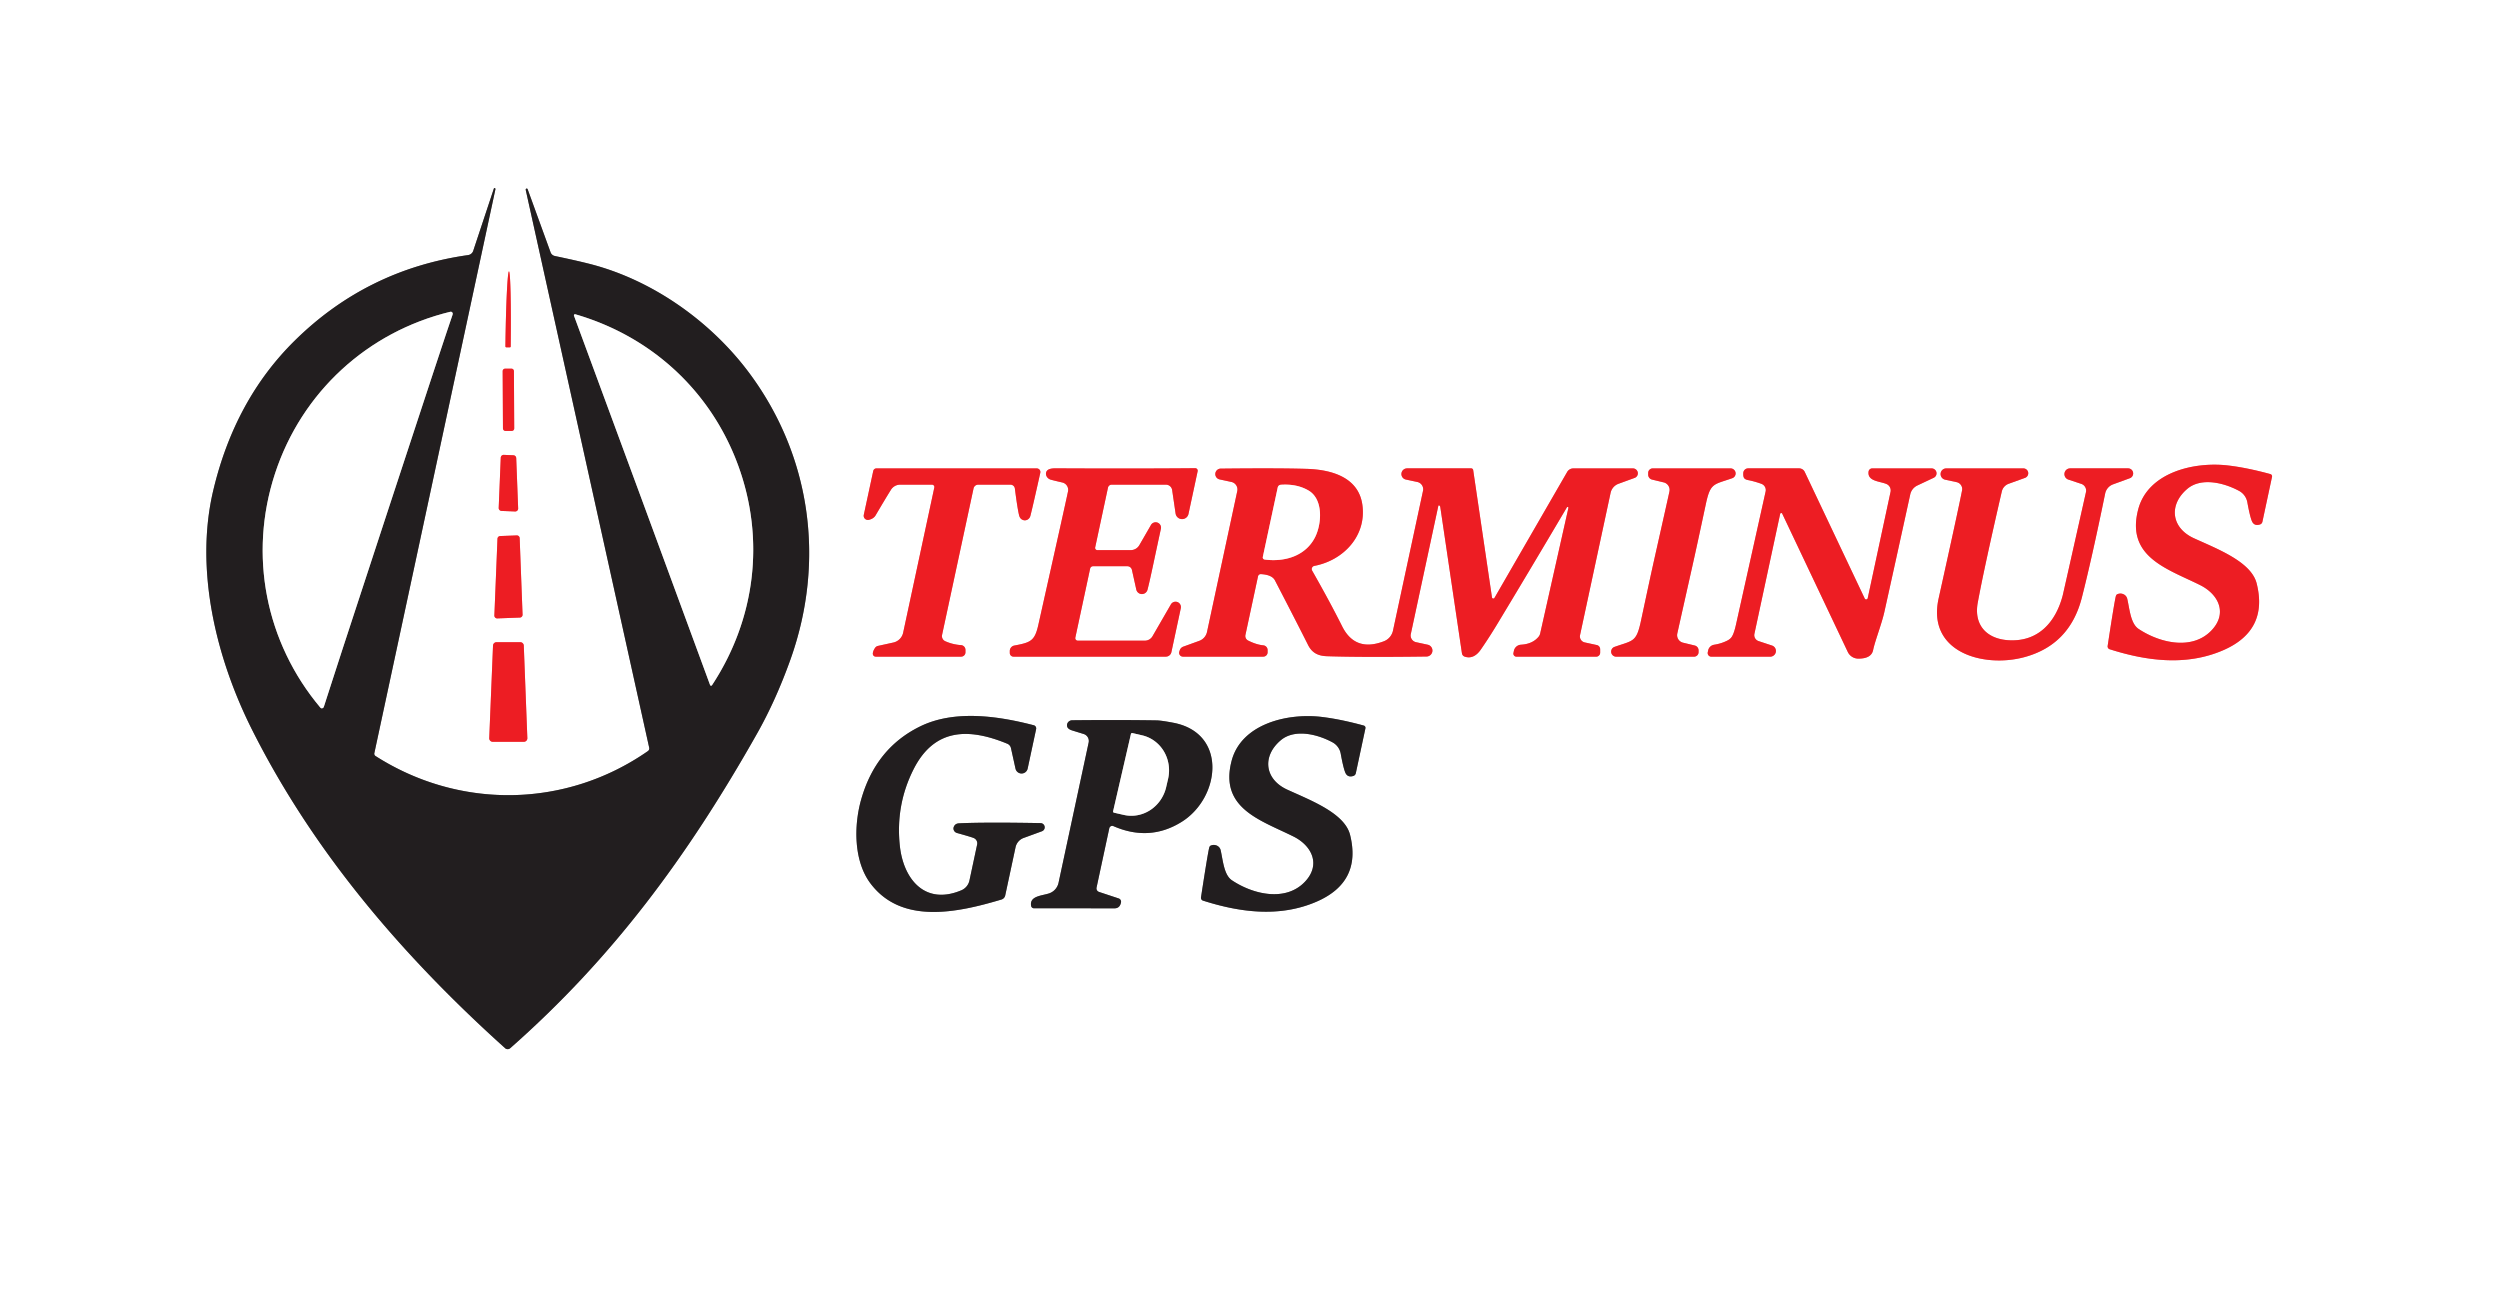 <?xml version="1.0" encoding="UTF-8" standalone="no"?>
<!DOCTYPE svg PUBLIC "-//W3C//DTD SVG 1.1//EN" "http://www.w3.org/Graphics/SVG/1.1/DTD/svg11.dtd">
<svg xmlns="http://www.w3.org/2000/svg" version="1.1" viewBox="0.00 0.00 595.00 309.00">
<rect x="0.00" y="0.00" width="595.00" height="309.00" fill="#333333" stroke="none"/>
<g stroke-width="2.00" fill="none" stroke-linecap="butt">
<path stroke="#918f8f" vector-effect="non-scaling-stroke" d="
  M 117.54 44.88
  L 112.63 59.69
  A 1.50 1.50 0.0 0 1 111.41 60.71
  Q 87.34 64.12 70.13 81.09
  Q 55.90 95.13 50.77 116.66
  C 46.27 135.57 51.45 156.70 60.03 173.75
  C 74.65 202.80 95.77 227.47 120.22 249.47
  A 0.91 0.90 -44.2 0 0 121.42 249.48
  C 145.60 228.18 163.47 204.18 180.23 174.50
  Q 184.63 166.70 188.08 157.09
  C 196.57 133.43 192.98 108.18 177.98 88.32
  C 169.02 76.47 155.27 66.59 140.27 62.79
  Q 137.12 61.99 132.06 60.93
  A 1.38 1.38 0.0 0 1 131.04 60.06
  L 125.58 45.04
  A 0.24 0.23 74.5 0 0 125.31 44.88
  L 125.30 44.89
  A 0.26 0.25 76.8 0 0 125.12 45.19
  L 154.51 177.96
  A 0.78 0.78 0.0 0 1 154.20 178.76
  C 134.61 192.40 109.31 192.68 89.37 179.93
  A 0.64 0.64 0.0 0 1 89.09 179.26
  L 117.91 45.04
  A 0.24 0.24 0.0 0 0 117.77 44.77
  L 117.74 44.76
  A 0.18 0.17 12.7 0 0 117.54 44.88"
/>
<path stroke="#f68e91" vector-effect="non-scaling-stroke" d="
  M 120.50 82.66
  L 121.34 82.67
  A 0.21 0.21 0.0 0 0 121.55 82.47
  L 121.55 82.26
  A 17.66 0.63 -89.3 0 0 121.14 64.59
  L 121.14 64.59
  A 17.66 0.63 -89.3 0 0 120.29 82.24
  L 120.29 82.45
  A 0.21 0.21 0.0 0 0 120.50 82.66"
/>
<path stroke="#f68e91" vector-effect="non-scaling-stroke" d="
  M 122.314 88.303
  A 0.57 0.57 0.0 0 0 121.741 87.736
  L 120.201 87.744
  A 0.57 0.57 0.0 0 0 119.634 88.317
  L 119.706 101.997
  A 0.57 0.57 0.0 0 0 120.279 102.564
  L 121.819 102.556
  A 0.57 0.57 0.0 0 0 122.386 101.983
  L 122.314 88.303"
/>
<path stroke="#f68e91" vector-effect="non-scaling-stroke" d="
  M 122.59 121.73
  A 0.70 0.70 0.0 0 0 123.32 121.00
  L 122.86 109.03
  A 0.70 0.70 0.0 0 0 122.19 108.35
  L 119.91 108.26
  A 0.70 0.70 0.0 0 0 119.18 108.93
  L 118.69 120.87
  A 0.70 0.70 0.0 0 0 119.36 121.60
  L 122.59 121.73"
/>
<path stroke="#f68e91" vector-effect="non-scaling-stroke" d="
  M 540.34 112.83
  Q 534.74 111.30 530.25 110.78
  C 522.06 109.82 511.17 112.49 508.89 121.25
  C 505.94 132.56 515.79 135.35 523.60 139.24
  C 528.06 141.45 530.18 145.98 526.36 150.01
  C 521.74 154.89 513.97 153.01 508.98 149.68
  C 507.09 148.41 506.86 145.04 506.29 142.53
  A 1.73 1.65 -19.2 0 0 503.89 141.44
  Q 503.65 141.55 503.54 142.01
  Q 503.12 143.86 501.62 153.74
  A 0.71 0.70 -77.1 0 0 502.10 154.52
  C 510.83 157.30 520.28 158.58 529.09 154.77
  Q 539.90 150.09 537.09 138.87
  C 535.81 133.71 527.79 130.68 522.15 128.10
  C 516.72 125.62 516.11 120.12 520.59 116.34
  C 523.92 113.54 529.37 114.91 532.93 116.85
  A 3.85 3.84 9.2 0 1 534.86 119.51
  Q 535.41 122.55 535.87 123.82
  Q 536.39 125.31 537.88 124.82
  A 0.87 0.85 87.7 0 0 538.45 124.19
  L 540.74 113.49
  A 0.56 0.55 14.0 0 0 540.34 112.83"
/>
<path stroke="#f68e91" vector-effect="non-scaling-stroke" d="
  M 342.58 120.31
  Q 342.76 120.45 342.80 120.74
  Q 347.81 154.63 347.95 155.52
  A 0.96 0.95 5.3 0 0 348.58 156.27
  C 350.14 156.82 351.45 156.03 352.43 154.60
  Q 354.30 151.90 356.23 148.72
  Q 363.87 136.07 372.92 120.75
  A 0.20 0.19 -23.5 0 1 373.28 120.89
  L 366.56 150.78
  A 1.84 1.80 72.2 0 1 366.17 151.56
  Q 364.73 153.28 362.00 153.44
  A 1.83 1.83 0.0 0 0 360.31 154.89
  L 360.20 155.41
  A 0.73 0.73 0.0 0 0 360.91 156.29
  L 379.89 156.29
  A 0.95 0.95 0.0 0 0 380.84 155.34
  L 380.84 154.53
  A 1.03 1.02 -84.2 0 0 380.03 153.52
  L 377.18 152.90
  A 1.46 1.46 0.0 0 1 376.05 151.16
  L 383.32 117.30
  A 2.98 2.96 86.2 0 1 385.20 115.14
  L 389.04 113.74
  A 1.17 1.16 35.0 0 0 388.64 111.48
  L 374.46 111.48
  A 1.71 1.69 15.0 0 0 372.99 112.32
  L 355.69 142.29
  A 0.32 0.32 0.0 0 1 355.09 142.18
  L 350.62 111.89
  A 0.49 0.48 85.9 0 0 350.14 111.47
  L 334.89 111.47
  A 1.35 1.34 -38.9 0 0 334.60 114.13
  L 337.32 114.71
  A 1.77 1.77 0.0 0 1 338.68 116.81
  L 331.53 150.09
  A 3.51 3.50 85.6 0 1 329.37 152.62
  Q 322.53 155.25 319.43 149.06
  Q 316.54 143.28 312.29 135.81
  A 0.77 0.77 0.0 0 1 312.82 134.68
  C 319.76 133.36 325.29 127.51 324.24 120.12
  C 323.31 113.52 316.78 111.76 310.99 111.59
  Q 304.20 111.38 290.58 111.53
  A 1.30 1.30 0.0 0 0 290.32 114.11
  L 293.06 114.70
  A 1.83 1.83 0.0 0 1 294.47 116.88
  L 287.27 150.40
  A 2.89 2.89 0.0 0 1 285.43 152.52
  L 281.63 153.90
  A 1.39 1.38 -1.0 0 0 280.78 154.77
  L 280.68 155.08
  A 0.91 0.91 0.0 0 0 281.54 156.28
  L 300.66 156.28
  A 1.03 1.03 0.0 0 0 301.69 155.25
  L 301.69 154.72
  A 1.14 1.13 -87.2 0 0 300.67 153.59
  Q 299.03 153.44 297.05 152.45
  A 1.21 1.21 0.0 0 1 296.41 151.12
  L 299.41 137.16
  A 0.66 0.66 0.0 0 1 300.09 136.64
  Q 302.74 136.79 303.44 138.14
  Q 308.77 148.42 311.32 153.51
  C 312.31 155.47 313.81 156.12 315.86 156.18
  Q 324.47 156.46 339.55 156.25
  A 1.42 1.42 0.0 0 0 339.83 153.45
  L 337.01 152.84
  A 1.63 1.62 -77.9 0 1 335.77 150.91
  L 342.32 120.40
  A 0.17 0.16 24.8 0 1 342.58 120.31"
/>
<path stroke="#f68e91" vector-effect="non-scaling-stroke" d="
  M 221.82 115.35
  A 0.56 0.56 0.0 0 1 222.37 116.02
  L 214.95 150.58
  A 3.06 3.05 -0.3 0 1 212.63 152.92
  L 208.94 153.73
  A 1.15 1.13 -78.8 0 0 208.27 154.19
  Q 207.74 154.98 207.73 155.58
  A 0.69 0.69 0.0 0 0 208.42 156.28
  L 228.75 156.28
  A 1.03 1.03 0.0 0 0 229.78 155.25
  L 229.78 154.68
  A 1.14 1.14 0.0 0 0 228.73 153.54
  Q 226.73 153.40 224.97 152.61
  A 1.33 1.33 0.0 0 1 224.21 151.12
  L 231.70 116.26
  A 1.14 1.14 0.0 0 1 232.82 115.35
  L 240.49 115.35
  A 1.06 1.06 0.0 0 1 241.54 116.27
  Q 242.17 121.17 242.56 122.69
  Q 242.80 123.59 243.61 123.80
  A 1.40 1.32 -75.6 0 0 245.23 122.78
  Q 245.74 120.82 247.59 112.53
  A 0.87 0.86 6.1 0 0 246.74 111.48
  L 208.58 111.48
  A 0.78 0.76 -83.9 0 0 207.83 112.10
  L 205.58 122.54
  A 1.00 1.00 0.0 0 0 206.79 123.72
  Q 207.93 123.45 208.40 122.64
  Q 210.76 118.62 212.05 116.56
  A 2.59 2.58 16.1 0 1 214.24 115.35
  L 221.82 115.35"
/>
<path stroke="#f68e91" vector-effect="non-scaling-stroke" d="
  M 260.65 130.29
  L 263.70 116.05
  A 0.90 0.89 -83.5 0 1 264.57 115.35
  L 277.49 115.35
  A 1.50 1.49 -4.2 0 1 278.97 116.62
  L 279.79 122.21
  A 1.56 1.56 0.0 0 0 282.86 122.31
  L 285.04 112.15
  A 0.60 0.59 -84.1 0 0 284.46 111.43
  Q 269.68 111.56 251.25 111.46
  Q 249.81 111.45 249.29 111.93
  A 1.44 1.25 32.1 0 0 249.96 114.12
  Q 250.31 114.25 252.83 114.83
  A 1.81 1.81 0.0 0 1 254.19 116.96
  Q 253.62 119.71 247.13 148.69
  C 246.27 152.56 245.31 152.91 241.41 153.64
  A 1.33 1.32 84.8 0 0 240.33 154.95
  L 240.33 155.40
  A 0.88 0.87 90.0 0 0 241.20 156.28
  L 277.47 156.28
  A 1.35 1.35 0.0 0 0 278.79 155.21
  L 281.03 144.76
  A 1.28 1.28 0.0 0 0 278.67 143.85
  L 274.30 151.42
  A 2.13 2.11 14.9 0 1 272.46 152.48
  L 256.52 152.48
  A 0.60 0.60 0.0 0 1 255.93 151.75
  L 259.45 135.33
  A 0.73 0.72 5.9 0 1 260.16 134.76
  L 268.31 134.76
  A 1.12 1.12 0.0 0 1 269.40 135.64
  L 270.44 140.32
  A 1.37 1.37 0.0 0 0 273.10 140.37
  C 273.82 137.62 274.77 132.83 276.29 125.87
  A 1.28 1.28 0.0 0 0 273.93 124.95
  L 271.16 129.75
  A 2.36 2.35 -75.0 0 1 269.12 130.93
  L 261.16 130.93
  A 0.53 0.52 -83.8 0 1 260.65 130.29"
/>
<path stroke="#f68e91" vector-effect="non-scaling-stroke" d="
  M 393.74 133.01
  Q 392.76 137.39 390.54 147.80
  C 389.45 152.89 388.70 152.39 384.28 153.95
  A 1.20 1.20 0.0 0 0 384.68 156.29
  L 403.18 156.29
  A 1.08 1.07 -0.0 0 0 404.26 155.22
  L 404.26 154.79
  A 1.20 1.19 6.8 0 0 403.34 153.63
  L 400.56 152.96
  A 1.84 1.84 0.0 0 1 399.19 150.81
  Q 399.24 150.55 402.78 134.76
  Q 403.77 130.38 405.99 119.97
  C 407.08 114.88 407.83 115.38 412.25 113.82
  A 1.20 1.20 0.0 0 0 411.85 111.48
  L 393.35 111.48
  A 1.08 1.07 -0.0 0 0 392.27 112.55
  L 392.27 112.98
  A 1.20 1.19 6.8 0 0 393.19 114.14
  L 395.97 114.81
  A 1.84 1.84 0.0 0 1 397.33 116.96
  Q 397.29 117.22 393.74 133.01"
/>
<path stroke="#f68e91" vector-effect="non-scaling-stroke" d="
  M 423.68 122.30
  A 0.26 0.26 0.0 0 1 424.17 122.25
  L 439.77 155.16
  A 2.78 2.77 77.4 0 0 442.26 156.75
  Q 445.37 156.77 445.80 154.73
  C 446.29 152.39 447.83 148.56 448.49 145.59
  Q 451.08 133.93 454.64 117.66
  A 3.09 3.05 -6.8 0 1 456.32 115.55
  L 460.22 113.71
  A 1.17 1.17 0.0 0 0 459.71 111.48
  L 445.59 111.48
  A 0.88 0.88 0.0 0 0 444.72 112.23
  C 444.40 114.54 447.33 114.52 448.95 115.18
  A 1.67 1.67 0.0 0 1 449.95 117.07
  L 444.52 142.36
  A 0.38 0.38 0.0 0 1 443.80 142.44
  L 429.53 112.32
  A 1.48 1.48 0.0 0 0 428.19 111.47
  L 416.06 111.47
  A 1.16 1.16 0.0 0 0 414.90 112.58
  Q 414.86 113.35 415.05 113.69
  Q 415.27 114.11 416.04 114.26
  Q 417.63 114.57 419.21 115.15
  A 1.58 1.58 0.0 0 1 420.22 116.97
  Q 420.10 117.51 413.16 148.68
  Q 412.60 151.19 411.92 151.87
  A 3.23 2.90 -77.8 0 1 411.12 152.45
  Q 409.69 153.18 407.97 153.45
  A 1.73 1.73 0.0 0 0 406.54 154.80
  L 406.45 155.23
  A 0.87 0.87 0.0 0 0 407.30 156.29
  L 421.31 156.29
  A 1.36 1.36 0.0 0 0 421.74 153.64
  L 418.54 152.58
  A 1.49 1.49 0.0 0 1 417.55 150.85
  L 423.68 122.30"
/>
<path stroke="#f68e91" vector-effect="non-scaling-stroke" d="
  M 506.47 111.47
  L 492.70 111.47
  A 1.37 1.37 0.0 0 0 492.27 114.14
  L 495.34 115.16
  A 1.69 1.68 15.5 0 1 496.46 117.13
  Q 491.07 141.15 490.93 141.70
  C 489.30 147.95 485.23 152.69 478.29 152.39
  C 472.87 152.16 469.73 148.79 470.70 143.46
  Q 472.19 135.34 476.43 116.97
  A 2.56 2.56 0.0 0 1 478.03 115.15
  L 481.96 113.73
  A 1.16 1.16 0.0 0 0 481.56 111.48
  L 463.21 111.48
  A 1.36 1.35 51.0 0 0 462.93 114.16
  L 465.67 114.75
  A 1.69 1.68 11.8 0 1 466.97 116.73
  Q 466.00 121.69 461.40 142.40
  C 458.53 155.31 472.13 158.99 481.73 156.42
  Q 492.61 153.51 495.49 142.19
  Q 497.87 132.85 501.03 117.45
  A 2.97 2.95 86.1 0 1 502.92 115.27
  L 506.89 113.82
  A 1.21 1.21 0.0 0 0 506.47 111.47"
/>
<path stroke="#f68e91" vector-effect="non-scaling-stroke" d="
  M 123.73 146.98
  A 0.67 0.67 0.0 0 0 124.37 146.28
  L 123.68 128.07
  A 0.67 0.67 0.0 0 0 122.98 127.43
  L 119.05 127.58
  A 0.67 0.67 0.0 0 0 118.40 128.22
  L 117.66 146.49
  A 0.67 0.67 0.0 0 0 118.35 147.18
  L 123.73 146.98"
/>
<path stroke="#f68e91" vector-effect="non-scaling-stroke" d="
  M 124.67 176.55
  A 0.84 0.84 0.0 0 0 125.51 175.68
  L 124.66 153.65
  A 0.84 0.84 0.0 0 0 123.82 152.84
  L 118.18 152.84
  A 0.84 0.84 0.0 0 0 117.34 153.65
  L 116.44 175.68
  A 0.84 0.84 0.0 0 0 117.28 176.55
  L 124.67 176.55"
/>
<path stroke="#918f8f" vector-effect="non-scaling-stroke" d="
  M 247.66 195.90
  Q 234.31 195.66 228.26 195.95
  Q 227.32 195.99 227.00 196.80
  A 1.14 1.07 18.5 0 0 227.79 198.26
  Q 231.18 199.20 231.77 199.46
  A 1.36 1.36 0.0 0 1 232.56 200.99
  L 230.73 209.55
  A 3.27 3.27 0.0 0 1 228.82 211.88
  C 220.18 215.54 215.01 209.29 214.16 201.29
  Q 213.12 191.59 217.45 183.04
  C 222.39 173.31 230.54 173.21 239.72 177.00
  A 1.48 1.48 0.0 0 1 240.61 178.05
  L 241.69 182.94
  A 1.48 1.48 0.0 0 0 244.58 182.93
  L 246.60 173.52
  A 0.78 0.78 0.0 0 0 246.04 172.61
  C 237.17 170.30 227.03 168.97 219.03 172.87
  Q 208.35 178.08 204.91 190.46
  C 203.21 196.58 203.18 204.94 207.17 210.25
  C 214.55 220.07 227.76 217.25 238.34 214.09
  A 1.30 1.29 -2.4 0 0 239.24 213.12
  L 241.70 201.64
  A 3.05 3.03 86.3 0 1 243.63 199.43
  L 247.98 197.84
  A 1.00 1.00 0.0 0 0 247.66 195.90"
/>
<path stroke="#918f8f" vector-effect="non-scaling-stroke" d="
  M 324.57 172.68
  Q 318.97 171.15 314.48 170.62
  C 306.30 169.66 295.41 172.33 293.12 181.09
  C 290.17 192.39 300.02 195.19 307.83 199.08
  C 312.28 201.29 314.40 205.82 310.58 209.85
  C 305.96 214.73 298.19 212.85 293.20 209.51
  C 291.31 208.24 291.08 204.87 290.52 202.36
  A 1.73 1.65 -19.2 0 0 288.12 201.27
  Q 287.88 201.38 287.77 201.84
  Q 287.35 203.69 285.84 213.57
  A 0.71 0.70 -77.0 0 0 286.32 214.35
  C 295.05 217.14 304.50 218.42 313.31 214.61
  Q 324.12 209.94 321.32 198.71
  C 320.04 193.55 312.02 190.52 306.38 187.94
  C 300.95 185.46 300.34 179.96 304.82 176.18
  C 308.15 173.38 313.60 174.75 317.16 176.69
  A 3.85 3.84 9.3 0 1 319.09 179.36
  Q 319.64 182.40 320.10 183.67
  Q 320.62 185.16 322.11 184.67
  A 0.87 0.85 87.7 0 0 322.68 184.04
  L 324.97 173.34
  A 0.56 0.55 14.0 0 0 324.57 172.68"
/>
<path stroke="#918f8f" vector-effect="non-scaling-stroke" d="
  M 265.00 196.62
  Q 273.61 200.38 281.27 195.58
  C 290.42 189.84 292.23 174.43 279.17 172.00
  Q 276.35 171.47 275.25 171.45
  Q 266.29 171.31 255.20 171.42
  A 1.25 1.19 -5.8 0 0 253.97 172.86
  Q 254.11 173.51 255.16 173.84
  Q 256.87 174.37 257.91 174.69
  A 1.75 1.74 -75.4 0 1 259.10 176.72
  L 251.93 210.12
  A 3.42 3.41 86.0 0 1 249.79 212.59
  C 248.15 213.19 244.96 213.17 245.41 215.61
  A 0.69 0.68 84.3 0 0 246.08 216.17
  Q 255.38 216.17 265.26 216.18
  Q 266.52 216.18 266.80 214.77
  A 0.83 0.82 14.8 0 0 266.25 213.83
  L 261.57 212.28
  A 0.90 0.89 -74.9 0 1 260.98 211.24
  L 264.01 197.13
  A 0.72 0.71 -72.2 0 1 265.00 196.62"
/>
<path stroke="#918f8f" vector-effect="non-scaling-stroke" d="
  M 65.46 112.69
  C 59.09 132.10 63.22 152.89 76.23 168.39
  Q 76.51 168.72 76.88 168.49
  Q 77.03 168.40 77.12 168.08
  Q 78.18 164.60 92.32 121.51
  Q 106.46 78.42 107.68 74.99
  Q 107.79 74.68 107.73 74.52
  Q 107.56 74.11 107.14 74.21
  C 87.48 78.99 71.83 93.29 65.46 112.69"
/>
<path stroke="#918f8f" vector-effect="non-scaling-stroke" d="
  M 152.82 119.07
  Q 155.05 125.13 168.99 163.01
  A 0.26 0.26 0.0 0 0 169.46 163.07
  C 179.73 147.47 182.19 128.43 175.64 110.66
  C 169.09 92.89 154.87 80.00 136.93 74.80
  A 0.26 0.26 0.0 0 0 136.61 75.14
  Q 150.58 113.01 152.82 119.07"
/>
<path stroke="#f68e91" vector-effect="non-scaling-stroke" d="
  M 300.99 133.17
  C 305.86 133.81 310.79 132.27 313.01 127.81
  C 314.59 124.63 314.97 118.84 311.46 116.76
  Q 308.68 115.11 304.82 115.38
  A 0.81 0.79 -85.5 0 0 304.10 116.01
  L 300.55 132.55
  A 0.52 0.51 9.7 0 0 300.99 133.17"
/>
<path stroke="#918f8f" vector-effect="non-scaling-stroke" d="
  M 269.16 174.69
  L 264.92 193.07
  A 0.29 0.29 0.0 0 0 265.14 193.42
  L 267.46 193.95
  A 8.72 8.35 -77.0 0 0 277.55 187.33
  L 278.00 185.39
  A 8.72 8.35 -77.0 0 0 271.83 175.01
  L 269.51 174.47
  A 0.29 0.29 0.0 0 0 269.16 174.69"
/>
</g>
<path fill="#ffffff" d="
  M 595.00 0.00
  L 595.00 309.00
  L 0.00 309.00
  L 0.00 0.00
  L 595.00 0.00
  Z
  M 117.54 44.88
  L 112.63 59.69
  A 1.50 1.50 0.0 0 1 111.41 60.71
  Q 87.34 64.12 70.13 81.09
  Q 55.90 95.13 50.77 116.66
  C 46.27 135.57 51.45 156.70 60.03 173.75
  C 74.65 202.80 95.77 227.47 120.22 249.47
  A 0.91 0.90 -44.2 0 0 121.42 249.48
  C 145.60 228.18 163.47 204.18 180.23 174.50
  Q 184.63 166.70 188.08 157.09
  C 196.57 133.43 192.98 108.18 177.98 88.32
  C 169.02 76.47 155.27 66.59 140.27 62.79
  Q 137.12 61.99 132.06 60.93
  A 1.38 1.38 0.0 0 1 131.04 60.06
  L 125.58 45.04
  A 0.24 0.23 74.5 0 0 125.31 44.88
  L 125.30 44.89
  A 0.26 0.25 76.8 0 0 125.12 45.19
  L 154.51 177.96
  A 0.78 0.78 0.0 0 1 154.20 178.76
  C 134.61 192.40 109.31 192.68 89.37 179.93
  A 0.64 0.64 0.0 0 1 89.09 179.26
  L 117.91 45.04
  A 0.24 0.24 0.0 0 0 117.77 44.77
  L 117.74 44.76
  A 0.18 0.17 12.7 0 0 117.54 44.88
  Z
  M 120.50 82.66
  L 121.34 82.67
  A 0.21 0.21 0.0 0 0 121.55 82.47
  L 121.55 82.26
  A 17.66 0.63 -89.3 0 0 121.14 64.59
  L 121.14 64.59
  A 17.66 0.63 -89.3 0 0 120.29 82.24
  L 120.29 82.45
  A 0.21 0.21 0.0 0 0 120.50 82.66
  Z
  M 122.314 88.303
  A 0.57 0.57 0.0 0 0 121.741 87.736
  L 120.201 87.744
  A 0.57 0.57 0.0 0 0 119.634 88.317
  L 119.706 101.997
  A 0.57 0.57 0.0 0 0 120.279 102.564
  L 121.819 102.556
  A 0.57 0.57 0.0 0 0 122.386 101.983
  L 122.314 88.303
  Z
  M 122.59 121.73
  A 0.70 0.70 0.0 0 0 123.32 121.00
  L 122.86 109.03
  A 0.70 0.70 0.0 0 0 122.19 108.35
  L 119.91 108.26
  A 0.70 0.70 0.0 0 0 119.18 108.93
  L 118.69 120.87
  A 0.70 0.70 0.0 0 0 119.36 121.60
  L 122.59 121.73
  Z
  M 540.34 112.83
  Q 534.74 111.30 530.25 110.78
  C 522.06 109.82 511.17 112.49 508.89 121.25
  C 505.94 132.56 515.79 135.35 523.60 139.24
  C 528.06 141.45 530.18 145.98 526.36 150.01
  C 521.74 154.89 513.97 153.01 508.98 149.68
  C 507.09 148.41 506.86 145.04 506.29 142.53
  A 1.73 1.65 -19.2 0 0 503.89 141.44
  Q 503.65 141.55 503.54 142.01
  Q 503.12 143.86 501.62 153.74
  A 0.71 0.70 -77.1 0 0 502.10 154.52
  C 510.83 157.30 520.28 158.58 529.09 154.77
  Q 539.90 150.09 537.09 138.87
  C 535.81 133.71 527.79 130.68 522.15 128.10
  C 516.72 125.62 516.11 120.12 520.59 116.34
  C 523.92 113.54 529.37 114.91 532.93 116.85
  A 3.85 3.84 9.2 0 1 534.86 119.51
  Q 535.41 122.55 535.87 123.82
  Q 536.39 125.31 537.88 124.82
  A 0.87 0.85 87.7 0 0 538.45 124.19
  L 540.74 113.49
  A 0.56 0.55 14.0 0 0 540.34 112.83
  Z
  M 342.58 120.31
  Q 342.76 120.45 342.80 120.74
  Q 347.81 154.63 347.95 155.52
  A 0.96 0.95 5.3 0 0 348.58 156.27
  C 350.14 156.82 351.45 156.03 352.43 154.60
  Q 354.30 151.90 356.23 148.72
  Q 363.87 136.07 372.92 120.75
  A 0.20 0.19 -23.5 0 1 373.28 120.89
  L 366.56 150.78
  A 1.84 1.80 72.2 0 1 366.17 151.56
  Q 364.73 153.28 362.00 153.44
  A 1.83 1.83 0.0 0 0 360.31 154.89
  L 360.20 155.41
  A 0.73 0.73 0.0 0 0 360.91 156.29
  L 379.89 156.29
  A 0.95 0.95 0.0 0 0 380.84 155.34
  L 380.84 154.53
  A 1.03 1.02 -84.2 0 0 380.03 153.52
  L 377.18 152.90
  A 1.46 1.46 0.0 0 1 376.05 151.16
  L 383.32 117.30
  A 2.98 2.96 86.2 0 1 385.20 115.14
  L 389.04 113.74
  A 1.17 1.16 35.0 0 0 388.64 111.48
  L 374.46 111.48
  A 1.71 1.69 15.0 0 0 372.99 112.32
  L 355.69 142.29
  A 0.32 0.32 0.0 0 1 355.09 142.18
  L 350.62 111.89
  A 0.49 0.48 85.9 0 0 350.14 111.47
  L 334.89 111.47
  A 1.35 1.34 -38.9 0 0 334.60 114.13
  L 337.32 114.71
  A 1.77 1.77 0.0 0 1 338.68 116.81
  L 331.53 150.09
  A 3.51 3.50 85.6 0 1 329.37 152.62
  Q 322.53 155.25 319.43 149.06
  Q 316.54 143.28 312.29 135.81
  A 0.77 0.77 0.0 0 1 312.82 134.68
  C 319.76 133.36 325.29 127.51 324.24 120.12
  C 323.31 113.52 316.78 111.76 310.99 111.59
  Q 304.20 111.38 290.58 111.53
  A 1.30 1.30 0.0 0 0 290.32 114.11
  L 293.06 114.70
  A 1.83 1.83 0.0 0 1 294.47 116.88
  L 287.27 150.40
  A 2.89 2.89 0.0 0 1 285.43 152.52
  L 281.63 153.90
  A 1.39 1.38 -1.0 0 0 280.78 154.77
  L 280.68 155.08
  A 0.91 0.91 0.0 0 0 281.54 156.28
  L 300.66 156.28
  A 1.03 1.03 0.0 0 0 301.69 155.25
  L 301.69 154.72
  A 1.14 1.13 -87.2 0 0 300.67 153.59
  Q 299.03 153.44 297.05 152.45
  A 1.21 1.21 0.0 0 1 296.41 151.12
  L 299.41 137.16
  A 0.66 0.66 0.0 0 1 300.09 136.64
  Q 302.74 136.79 303.44 138.14
  Q 308.77 148.42 311.32 153.51
  C 312.31 155.47 313.81 156.12 315.86 156.18
  Q 324.47 156.46 339.55 156.25
  A 1.42 1.42 0.0 0 0 339.83 153.45
  L 337.01 152.84
  A 1.63 1.62 -77.9 0 1 335.77 150.91
  L 342.32 120.40
  A 0.17 0.16 24.8 0 1 342.58 120.31
  Z
  M 221.82 115.35
  A 0.56 0.56 0.0 0 1 222.37 116.02
  L 214.95 150.58
  A 3.06 3.05 -0.3 0 1 212.63 152.92
  L 208.94 153.73
  A 1.15 1.13 -78.8 0 0 208.27 154.19
  Q 207.74 154.98 207.73 155.58
  A 0.69 0.69 0.0 0 0 208.42 156.28
  L 228.75 156.28
  A 1.03 1.03 0.0 0 0 229.78 155.25
  L 229.78 154.68
  A 1.14 1.14 0.0 0 0 228.73 153.54
  Q 226.73 153.40 224.97 152.61
  A 1.33 1.33 0.0 0 1 224.21 151.12
  L 231.70 116.26
  A 1.14 1.14 0.0 0 1 232.82 115.35
  L 240.49 115.35
  A 1.06 1.06 0.0 0 1 241.54 116.27
  Q 242.17 121.17 242.56 122.69
  Q 242.80 123.59 243.61 123.80
  A 1.40 1.32 -75.6 0 0 245.23 122.78
  Q 245.74 120.82 247.59 112.53
  A 0.87 0.86 6.1 0 0 246.74 111.48
  L 208.58 111.48
  A 0.78 0.76 -83.9 0 0 207.83 112.10
  L 205.58 122.54
  A 1.00 1.00 0.0 0 0 206.79 123.72
  Q 207.93 123.45 208.40 122.64
  Q 210.76 118.62 212.05 116.56
  A 2.59 2.58 16.1 0 1 214.24 115.35
  L 221.82 115.35
  Z
  M 260.65 130.29
  L 263.70 116.05
  A 0.90 0.89 -83.5 0 1 264.57 115.35
  L 277.49 115.35
  A 1.50 1.49 -4.2 0 1 278.97 116.62
  L 279.79 122.21
  A 1.56 1.56 0.0 0 0 282.86 122.31
  L 285.04 112.15
  A 0.60 0.59 -84.1 0 0 284.46 111.43
  Q 269.68 111.56 251.25 111.46
  Q 249.81 111.45 249.29 111.93
  A 1.44 1.25 32.1 0 0 249.96 114.12
  Q 250.31 114.25 252.83 114.83
  A 1.81 1.81 0.0 0 1 254.19 116.96
  Q 253.62 119.71 247.13 148.69
  C 246.27 152.56 245.31 152.91 241.41 153.64
  A 1.33 1.32 84.8 0 0 240.33 154.95
  L 240.33 155.40
  A 0.88 0.87 90.0 0 0 241.20 156.28
  L 277.47 156.28
  A 1.35 1.35 0.0 0 0 278.79 155.21
  L 281.03 144.76
  A 1.28 1.28 0.0 0 0 278.67 143.85
  L 274.30 151.42
  A 2.13 2.11 14.9 0 1 272.46 152.48
  L 256.52 152.48
  A 0.60 0.60 0.0 0 1 255.93 151.75
  L 259.45 135.33
  A 0.73 0.72 5.9 0 1 260.16 134.76
  L 268.31 134.76
  A 1.12 1.12 0.0 0 1 269.40 135.64
  L 270.44 140.32
  A 1.37 1.37 0.0 0 0 273.10 140.37
  C 273.82 137.62 274.77 132.83 276.29 125.87
  A 1.28 1.28 0.0 0 0 273.93 124.95
  L 271.16 129.75
  A 2.36 2.35 -75.0 0 1 269.12 130.93
  L 261.16 130.93
  A 0.53 0.52 -83.8 0 1 260.65 130.29
  Z
  M 393.74 133.01
  Q 392.76 137.39 390.54 147.80
  C 389.45 152.89 388.70 152.39 384.28 153.95
  A 1.20 1.20 0.0 0 0 384.68 156.29
  L 403.18 156.29
  A 1.08 1.07 -0.0 0 0 404.26 155.22
  L 404.26 154.79
  A 1.20 1.19 6.8 0 0 403.34 153.63
  L 400.56 152.96
  A 1.84 1.84 0.0 0 1 399.19 150.81
  Q 399.24 150.55 402.78 134.76
  Q 403.77 130.38 405.99 119.97
  C 407.08 114.88 407.83 115.38 412.25 113.82
  A 1.20 1.20 0.0 0 0 411.85 111.48
  L 393.35 111.48
  A 1.08 1.07 -0.0 0 0 392.27 112.55
  L 392.27 112.98
  A 1.20 1.19 6.8 0 0 393.19 114.14
  L 395.97 114.81
  A 1.84 1.84 0.0 0 1 397.33 116.96
  Q 397.29 117.22 393.74 133.01
  Z
  M 423.68 122.30
  A 0.26 0.26 0.0 0 1 424.17 122.25
  L 439.77 155.16
  A 2.78 2.77 77.4 0 0 442.26 156.75
  Q 445.37 156.77 445.80 154.73
  C 446.29 152.39 447.83 148.56 448.49 145.59
  Q 451.08 133.93 454.64 117.66
  A 3.09 3.05 -6.8 0 1 456.32 115.55
  L 460.22 113.71
  A 1.17 1.17 0.0 0 0 459.71 111.48
  L 445.59 111.48
  A 0.88 0.88 0.0 0 0 444.72 112.23
  C 444.40 114.54 447.33 114.52 448.95 115.18
  A 1.67 1.67 0.0 0 1 449.95 117.07
  L 444.52 142.36
  A 0.38 0.38 0.0 0 1 443.80 142.44
  L 429.53 112.32
  A 1.48 1.48 0.0 0 0 428.19 111.47
  L 416.06 111.47
  A 1.16 1.16 0.0 0 0 414.90 112.58
  Q 414.86 113.35 415.05 113.69
  Q 415.27 114.11 416.04 114.26
  Q 417.63 114.57 419.21 115.15
  A 1.58 1.58 0.0 0 1 420.22 116.97
  Q 420.10 117.51 413.16 148.68
  Q 412.60 151.19 411.92 151.87
  A 3.23 2.90 -77.8 0 1 411.12 152.45
  Q 409.69 153.18 407.97 153.45
  A 1.73 1.73 0.0 0 0 406.54 154.80
  L 406.45 155.23
  A 0.87 0.87 0.0 0 0 407.30 156.29
  L 421.31 156.29
  A 1.36 1.36 0.0 0 0 421.74 153.64
  L 418.54 152.58
  A 1.49 1.49 0.0 0 1 417.55 150.85
  L 423.68 122.30
  Z
  M 506.47 111.47
  L 492.70 111.47
  A 1.37 1.37 0.0 0 0 492.27 114.14
  L 495.34 115.16
  A 1.69 1.68 15.5 0 1 496.46 117.13
  Q 491.07 141.15 490.93 141.70
  C 489.30 147.95 485.23 152.69 478.29 152.39
  C 472.87 152.16 469.73 148.79 470.70 143.46
  Q 472.19 135.34 476.43 116.97
  A 2.56 2.56 0.0 0 1 478.03 115.15
  L 481.96 113.73
  A 1.16 1.16 0.0 0 0 481.56 111.48
  L 463.21 111.48
  A 1.36 1.35 51.0 0 0 462.93 114.16
  L 465.67 114.75
  A 1.69 1.68 11.8 0 1 466.97 116.73
  Q 466.00 121.69 461.40 142.40
  C 458.53 155.31 472.13 158.99 481.73 156.42
  Q 492.61 153.51 495.49 142.19
  Q 497.87 132.85 501.03 117.45
  A 2.97 2.95 86.1 0 1 502.92 115.27
  L 506.89 113.82
  A 1.21 1.21 0.0 0 0 506.47 111.47
  Z
  M 123.73 146.98
  A 0.67 0.67 0.0 0 0 124.37 146.28
  L 123.68 128.07
  A 0.67 0.67 0.0 0 0 122.98 127.43
  L 119.05 127.58
  A 0.67 0.67 0.0 0 0 118.40 128.22
  L 117.66 146.49
  A 0.67 0.67 0.0 0 0 118.35 147.18
  L 123.73 146.98
  Z
  M 124.67 176.55
  A 0.84 0.84 0.0 0 0 125.51 175.68
  L 124.66 153.65
  A 0.84 0.84 0.0 0 0 123.82 152.84
  L 118.18 152.84
  A 0.84 0.84 0.0 0 0 117.34 153.65
  L 116.44 175.68
  A 0.84 0.84 0.0 0 0 117.28 176.55
  L 124.67 176.55
  Z
  M 247.66 195.90
  Q 234.31 195.66 228.26 195.95
  Q 227.32 195.99 227.00 196.80
  A 1.14 1.07 18.5 0 0 227.79 198.26
  Q 231.18 199.20 231.77 199.46
  A 1.36 1.36 0.0 0 1 232.56 200.99
  L 230.73 209.55
  A 3.27 3.27 0.0 0 1 228.82 211.88
  C 220.18 215.54 215.01 209.29 214.16 201.29
  Q 213.12 191.59 217.45 183.04
  C 222.39 173.31 230.54 173.21 239.72 177.00
  A 1.48 1.48 0.0 0 1 240.61 178.05
  L 241.69 182.94
  A 1.48 1.48 0.0 0 0 244.58 182.93
  L 246.60 173.52
  A 0.78 0.78 0.0 0 0 246.04 172.61
  C 237.17 170.30 227.03 168.97 219.03 172.87
  Q 208.35 178.08 204.91 190.46
  C 203.21 196.58 203.18 204.94 207.17 210.25
  C 214.55 220.07 227.76 217.25 238.34 214.09
  A 1.30 1.29 -2.4 0 0 239.24 213.12
  L 241.70 201.64
  A 3.05 3.03 86.3 0 1 243.63 199.43
  L 247.98 197.84
  A 1.00 1.00 0.0 0 0 247.66 195.90
  Z
  M 324.57 172.68
  Q 318.97 171.15 314.48 170.62
  C 306.30 169.66 295.41 172.33 293.12 181.09
  C 290.17 192.39 300.02 195.19 307.83 199.08
  C 312.28 201.29 314.40 205.82 310.58 209.85
  C 305.96 214.73 298.19 212.85 293.20 209.51
  C 291.31 208.24 291.08 204.87 290.52 202.36
  A 1.73 1.65 -19.2 0 0 288.12 201.27
  Q 287.88 201.38 287.77 201.84
  Q 287.35 203.69 285.84 213.57
  A 0.71 0.70 -77.0 0 0 286.32 214.35
  C 295.05 217.14 304.50 218.42 313.31 214.61
  Q 324.12 209.94 321.32 198.71
  C 320.04 193.55 312.02 190.52 306.38 187.94
  C 300.95 185.46 300.34 179.96 304.82 176.18
  C 308.15 173.38 313.60 174.75 317.16 176.69
  A 3.85 3.84 9.3 0 1 319.09 179.36
  Q 319.64 182.40 320.10 183.67
  Q 320.62 185.16 322.11 184.67
  A 0.87 0.85 87.7 0 0 322.68 184.04
  L 324.97 173.34
  A 0.56 0.55 14.0 0 0 324.57 172.68
  Z
  M 265.00 196.62
  Q 273.61 200.38 281.27 195.58
  C 290.42 189.84 292.23 174.43 279.17 172.00
  Q 276.35 171.47 275.25 171.45
  Q 266.29 171.31 255.20 171.42
  A 1.25 1.19 -5.8 0 0 253.97 172.86
  Q 254.11 173.51 255.16 173.84
  Q 256.87 174.37 257.91 174.69
  A 1.75 1.74 -75.4 0 1 259.10 176.72
  L 251.93 210.12
  A 3.42 3.41 86.0 0 1 249.79 212.59
  C 248.15 213.19 244.96 213.17 245.41 215.61
  A 0.69 0.68 84.3 0 0 246.08 216.17
  Q 255.38 216.17 265.26 216.18
  Q 266.52 216.18 266.80 214.77
  A 0.83 0.82 14.8 0 0 266.25 213.83
  L 261.57 212.28
  A 0.90 0.89 -74.9 0 1 260.98 211.24
  L 264.01 197.13
  A 0.72 0.71 -72.2 0 1 265.00 196.62
  Z"
/>
<g>
<path fill="#221e1f" d="
  M 117.54 44.88
  A 0.18 0.17 12.7 0 1 117.74 44.76
  L 117.77 44.77
  A 0.24 0.24 0.0 0 1 117.91 45.04
  L 89.09 179.26
  A 0.64 0.64 0.0 0 0 89.37 179.93
  C 109.31 192.68 134.61 192.40 154.20 178.76
  A 0.78 0.78 0.0 0 0 154.51 177.96
  L 125.12 45.19
  A 0.26 0.25 76.8 0 1 125.30 44.89
  L 125.31 44.88
  A 0.24 0.23 74.5 0 1 125.58 45.04
  L 131.04 60.06
  A 1.38 1.38 0.0 0 0 132.06 60.93
  Q 137.12 61.99 140.27 62.79
  C 155.27 66.59 169.02 76.47 177.98 88.32
  C 192.98 108.18 196.57 133.43 188.08 157.09
  Q 184.63 166.70 180.23 174.50
  C 163.47 204.18 145.60 228.18 121.42 249.48
  A 0.91 0.90 -44.2 0 1 120.22 249.47
  C 95.77 227.47 74.65 202.80 60.03 173.75
  C 51.45 156.70 46.27 135.57 50.77 116.66
  Q 55.90 95.13 70.13 81.09
  Q 87.34 64.12 111.41 60.71
  A 1.50 1.50 0.0 0 0 112.63 59.69
  L 117.54 44.88
  Z
  M 65.46 112.69
  C 59.09 132.10 63.22 152.89 76.23 168.39
  Q 76.51 168.72 76.88 168.49
  Q 77.03 168.40 77.12 168.08
  Q 78.18 164.60 92.32 121.51
  Q 106.46 78.42 107.68 74.99
  Q 107.79 74.68 107.73 74.52
  Q 107.56 74.11 107.14 74.21
  C 87.48 78.99 71.83 93.29 65.46 112.69
  Z
  M 152.82 119.07
  Q 155.05 125.13 168.99 163.01
  A 0.26 0.26 0.0 0 0 169.46 163.07
  C 179.73 147.47 182.19 128.43 175.64 110.66
  C 169.09 92.89 154.87 80.00 136.93 74.80
  A 0.26 0.26 0.0 0 0 136.61 75.14
  Q 150.58 113.01 152.82 119.07
  Z"
/>
<path fill="#ed1d23" d="
  M 120.50 82.66
  A 0.21 0.21 0.0 0 1 120.29 82.45
  L 120.29 82.24
  A 17.66 0.63 -89.3 0 1 121.14 64.59
  L 121.14 64.59
  A 17.66 0.63 -89.3 0 1 121.55 82.26
  L 121.55 82.47
  A 0.21 0.21 0.0 0 1 121.34 82.67
  L 120.50 82.66
  Z"
/>
<rect fill="#ed1d23" x="-1.34" y="-7.41" transform="translate(121.01,95.15) rotate(-0.3)" width="2.68" height="14.82" rx="0.57"/>
<path fill="#ed1d23" d="
  M 122.59 121.73
  L 119.36 121.60
  A 0.70 0.70 0.0 0 1 118.69 120.87
  L 119.18 108.93
  A 0.70 0.70 0.0 0 1 119.91 108.26
  L 122.19 108.35
  A 0.70 0.70 0.0 0 1 122.86 109.03
  L 123.32 121.00
  A 0.70 0.70 0.0 0 1 122.59 121.73
  Z"
/>
<path fill="#ed1d23" d="
  M 540.34 112.83
  A 0.56 0.55 14.0 0 1 540.74 113.49
  L 538.45 124.19
  A 0.87 0.85 87.7 0 1 537.88 124.82
  Q 536.39 125.31 535.87 123.82
  Q 535.41 122.55 534.86 119.51
  A 3.85 3.84 9.2 0 0 532.93 116.85
  C 529.37 114.91 523.92 113.54 520.59 116.34
  C 516.11 120.12 516.72 125.62 522.15 128.10
  C 527.79 130.68 535.81 133.71 537.09 138.87
  Q 539.90 150.09 529.09 154.77
  C 520.28 158.58 510.83 157.30 502.10 154.52
  A 0.71 0.70 -77.1 0 1 501.62 153.74
  Q 503.12 143.86 503.54 142.01
  Q 503.65 141.55 503.89 141.44
  A 1.73 1.65 -19.2 0 1 506.29 142.53
  C 506.86 145.04 507.09 148.41 508.98 149.68
  C 513.97 153.01 521.74 154.89 526.36 150.01
  C 530.18 145.98 528.06 141.45 523.60 139.24
  C 515.79 135.35 505.94 132.56 508.89 121.25
  C 511.17 112.49 522.06 109.82 530.25 110.78
  Q 534.74 111.30 540.34 112.83
  Z"
/>
<path fill="#ed1d23" d="
  M 342.58 120.31
  A 0.17 0.16 24.8 0 0 342.32 120.40
  L 335.77 150.91
  A 1.63 1.62 -77.9 0 0 337.01 152.84
  L 339.83 153.45
  A 1.42 1.42 0.0 0 1 339.55 156.25
  Q 324.47 156.46 315.86 156.18
  C 313.81 156.12 312.31 155.47 311.32 153.51
  Q 308.77 148.42 303.44 138.14
  Q 302.74 136.79 300.09 136.64
  A 0.66 0.66 0.0 0 0 299.41 137.16
  L 296.41 151.12
  A 1.21 1.21 0.0 0 0 297.05 152.45
  Q 299.03 153.44 300.67 153.59
  A 1.14 1.13 -87.2 0 1 301.69 154.72
  L 301.69 155.25
  A 1.03 1.03 0.0 0 1 300.66 156.28
  L 281.54 156.28
  A 0.91 0.91 0.0 0 1 280.68 155.08
  L 280.78 154.77
  A 1.39 1.38 -1.0 0 1 281.63 153.90
  L 285.43 152.52
  A 2.89 2.89 0.0 0 0 287.27 150.40
  L 294.47 116.88
  A 1.83 1.83 0.0 0 0 293.06 114.70
  L 290.32 114.11
  A 1.30 1.30 0.0 0 1 290.58 111.53
  Q 304.20 111.38 310.99 111.59
  C 316.78 111.76 323.31 113.52 324.24 120.12
  C 325.29 127.51 319.76 133.36 312.82 134.68
  A 0.77 0.77 0.0 0 0 312.29 135.81
  Q 316.54 143.28 319.43 149.06
  Q 322.53 155.25 329.37 152.62
  A 3.51 3.50 85.6 0 0 331.53 150.09
  L 338.68 116.81
  A 1.77 1.77 0.0 0 0 337.32 114.71
  L 334.60 114.13
  A 1.35 1.34 -38.9 0 1 334.89 111.47
  L 350.14 111.47
  A 0.49 0.48 85.9 0 1 350.62 111.89
  L 355.09 142.18
  A 0.32 0.32 0.0 0 0 355.69 142.29
  L 372.99 112.32
  A 1.71 1.69 15.0 0 1 374.46 111.48
  L 388.64 111.48
  A 1.17 1.16 35.0 0 1 389.04 113.74
  L 385.20 115.14
  A 2.98 2.96 86.2 0 0 383.32 117.30
  L 376.05 151.16
  A 1.46 1.46 0.0 0 0 377.18 152.90
  L 380.03 153.52
  A 1.03 1.02 -84.2 0 1 380.84 154.53
  L 380.84 155.34
  A 0.95 0.95 0.0 0 1 379.89 156.29
  L 360.91 156.29
  A 0.73 0.73 0.0 0 1 360.20 155.41
  L 360.31 154.89
  A 1.83 1.83 0.0 0 1 362.00 153.44
  Q 364.73 153.28 366.17 151.56
  A 1.84 1.80 72.2 0 0 366.56 150.78
  L 373.28 120.89
  A 0.20 0.19 -23.5 0 0 372.92 120.75
  Q 363.87 136.07 356.23 148.72
  Q 354.30 151.90 352.43 154.60
  C 351.45 156.03 350.14 156.82 348.58 156.27
  A 0.96 0.95 5.3 0 1 347.95 155.52
  Q 347.81 154.63 342.80 120.74
  Q 342.76 120.45 342.58 120.31
  Z
  M 300.99 133.17
  C 305.86 133.81 310.79 132.27 313.01 127.81
  C 314.59 124.63 314.97 118.84 311.46 116.76
  Q 308.68 115.11 304.82 115.38
  A 0.81 0.79 -85.5 0 0 304.10 116.01
  L 300.55 132.55
  A 0.52 0.51 9.7 0 0 300.99 133.17
  Z"
/>
<path fill="#ed1d23" d="
  M 221.82 115.35
  L 214.24 115.35
  A 2.59 2.58 16.1 0 0 212.05 116.56
  Q 210.76 118.62 208.40 122.64
  Q 207.93 123.45 206.79 123.72
  A 1.00 1.00 0.0 0 1 205.58 122.54
  L 207.83 112.10
  A 0.78 0.76 -83.9 0 1 208.58 111.48
  L 246.74 111.48
  A 0.87 0.86 6.1 0 1 247.59 112.53
  Q 245.74 120.82 245.23 122.78
  A 1.40 1.32 -75.6 0 1 243.61 123.80
  Q 242.80 123.59 242.56 122.69
  Q 242.17 121.17 241.54 116.27
  A 1.06 1.06 0.0 0 0 240.49 115.35
  L 232.82 115.35
  A 1.14 1.14 0.0 0 0 231.70 116.26
  L 224.21 151.12
  A 1.33 1.33 0.0 0 0 224.97 152.61
  Q 226.73 153.40 228.73 153.54
  A 1.14 1.14 0.0 0 1 229.78 154.68
  L 229.78 155.25
  A 1.03 1.03 0.0 0 1 228.75 156.28
  L 208.42 156.28
  A 0.69 0.69 0.0 0 1 207.73 155.58
  Q 207.74 154.98 208.27 154.19
  A 1.15 1.13 -78.8 0 1 208.94 153.73
  L 212.63 152.92
  A 3.06 3.05 -0.3 0 0 214.95 150.58
  L 222.37 116.02
  A 0.56 0.56 0.0 0 0 221.82 115.35
  Z"
/>
<path fill="#ed1d23" d="
  M 260.65 130.29
  A 0.53 0.52 -83.8 0 0 261.16 130.93
  L 269.12 130.93
  A 2.36 2.35 -75.0 0 0 271.16 129.75
  L 273.93 124.95
  A 1.28 1.28 0.0 0 1 276.29 125.87
  C 274.77 132.83 273.82 137.62 273.10 140.37
  A 1.37 1.37 0.0 0 1 270.44 140.32
  L 269.40 135.64
  A 1.12 1.12 0.0 0 0 268.31 134.76
  L 260.16 134.76
  A 0.73 0.72 5.9 0 0 259.45 135.33
  L 255.93 151.75
  A 0.60 0.60 0.0 0 0 256.52 152.48
  L 272.46 152.48
  A 2.13 2.11 14.9 0 0 274.30 151.42
  L 278.67 143.85
  A 1.28 1.28 0.0 0 1 281.03 144.76
  L 278.79 155.21
  A 1.35 1.35 0.0 0 1 277.47 156.28
  L 241.20 156.28
  A 0.88 0.87 -90.0 0 1 240.33 155.40
  L 240.33 154.95
  A 1.33 1.32 84.8 0 1 241.41 153.64
  C 245.31 152.91 246.27 152.56 247.13 148.69
  Q 253.62 119.71 254.19 116.96
  A 1.81 1.81 0.0 0 0 252.83 114.83
  Q 250.31 114.25 249.96 114.12
  A 1.44 1.25 32.1 0 1 249.29 111.93
  Q 249.81 111.45 251.25 111.46
  Q 269.68 111.56 284.46 111.43
  A 0.60 0.59 -84.1 0 1 285.04 112.15
  L 282.86 122.31
  A 1.56 1.56 0.0 0 1 279.79 122.21
  L 278.97 116.62
  A 1.50 1.49 -4.2 0 0 277.49 115.35
  L 264.57 115.35
  A 0.90 0.89 -83.5 0 0 263.70 116.05
  L 260.65 130.29
  Z"
/>
<path fill="#ed1d23" d="
  M 402.78 134.76
  Q 399.24 150.55 399.19 150.81
  A 1.84 1.84 0.0 0 0 400.56 152.96
  L 403.34 153.63
  A 1.20 1.19 6.8 0 1 404.26 154.79
  L 404.26 155.22
  A 1.08 1.07 -0.0 0 1 403.18 156.29
  L 384.68 156.29
  A 1.20 1.20 0.0 0 1 384.28 153.95
  C 388.70 152.39 389.45 152.89 390.54 147.80
  Q 392.76 137.39 393.74 133.01
  Q 397.29 117.22 397.33 116.96
  A 1.84 1.84 0.0 0 0 395.97 114.81
  L 393.19 114.14
  A 1.20 1.19 6.8 0 1 392.27 112.98
  L 392.27 112.55
  A 1.08 1.07 -0.0 0 1 393.35 111.48
  L 411.85 111.48
  A 1.20 1.20 0.0 0 1 412.25 113.82
  C 407.83 115.38 407.08 114.88 405.99 119.97
  Q 403.77 130.38 402.78 134.76
  Z"
/>
<path fill="#ed1d23" d="
  M 423.68 122.30
  L 417.55 150.85
  A 1.49 1.49 0.0 0 0 418.54 152.58
  L 421.74 153.64
  A 1.36 1.36 0.0 0 1 421.31 156.29
  L 407.30 156.29
  A 0.87 0.87 0.0 0 1 406.45 155.23
  L 406.54 154.80
  A 1.73 1.73 0.0 0 1 407.97 153.45
  Q 409.69 153.18 411.12 152.45
  A 3.23 2.90 -77.8 0 0 411.92 151.87
  Q 412.60 151.19 413.16 148.68
  Q 420.10 117.51 420.22 116.97
  A 1.58 1.58 0.0 0 0 419.21 115.15
  Q 417.63 114.57 416.04 114.26
  Q 415.27 114.11 415.05 113.69
  Q 414.86 113.35 414.90 112.58
  A 1.16 1.16 0.0 0 1 416.06 111.47
  L 428.19 111.47
  A 1.48 1.48 0.0 0 1 429.53 112.32
  L 443.80 142.44
  A 0.38 0.38 0.0 0 0 444.52 142.36
  L 449.95 117.07
  A 1.67 1.67 0.0 0 0 448.95 115.18
  C 447.33 114.52 444.40 114.54 444.72 112.23
  A 0.88 0.88 0.0 0 1 445.59 111.48
  L 459.71 111.48
  A 1.17 1.17 0.0 0 1 460.22 113.71
  L 456.32 115.55
  A 3.09 3.05 -6.8 0 0 454.64 117.66
  Q 451.08 133.93 448.49 145.59
  C 447.83 148.56 446.29 152.39 445.80 154.73
  Q 445.37 156.77 442.26 156.75
  A 2.78 2.77 77.4 0 1 439.77 155.16
  L 424.17 122.25
  A 0.26 0.26 0.0 0 0 423.68 122.30
  Z"
/>
<path fill="#ed1d23" d="
  M 506.47 111.47
  A 1.21 1.21 0.0 0 1 506.89 113.82
  L 502.92 115.27
  A 2.97 2.95 86.1 0 0 501.03 117.45
  Q 497.87 132.85 495.49 142.19
  Q 492.61 153.51 481.73 156.42
  C 472.13 158.99 458.53 155.31 461.40 142.40
  Q 466.00 121.69 466.97 116.73
  A 1.69 1.68 11.8 0 0 465.67 114.75
  L 462.93 114.16
  A 1.36 1.35 51.0 0 1 463.21 111.48
  L 481.56 111.48
  A 1.16 1.16 0.0 0 1 481.96 113.73
  L 478.03 115.15
  A 2.56 2.56 0.0 0 0 476.43 116.97
  Q 472.19 135.34 470.70 143.46
  C 469.73 148.79 472.87 152.16 478.29 152.39
  C 485.23 152.69 489.30 147.95 490.93 141.70
  Q 491.07 141.15 496.46 117.13
  A 1.69 1.68 15.5 0 0 495.34 115.16
  L 492.27 114.14
  A 1.37 1.37 0.0 0 1 492.70 111.47
  L 506.47 111.47
  Z"
/>
<path fill="#ed1d23" d="
  M 123.73 146.98
  L 118.35 147.18
  A 0.67 0.67 0.0 0 1 117.66 146.49
  L 118.40 128.22
  A 0.67 0.67 0.0 0 1 119.05 127.58
  L 122.98 127.43
  A 0.67 0.67 0.0 0 1 123.68 128.07
  L 124.37 146.28
  A 0.67 0.67 0.0 0 1 123.73 146.98
  Z"
/>
<path fill="#ed1d23" d="
  M 124.67 176.55
  L 117.28 176.55
  A 0.84 0.84 0.0 0 1 116.44 175.68
  L 117.34 153.65
  A 0.84 0.84 0.0 0 1 118.18 152.84
  L 123.82 152.84
  A 0.84 0.84 0.0 0 1 124.66 153.65
  L 125.51 175.68
  A 0.84 0.84 0.0 0 1 124.67 176.55
  Z"
/>
<path fill="#221e1f" d="
  M 247.66 195.90
  A 1.00 1.00 0.0 0 1 247.98 197.84
  L 243.63 199.43
  A 3.05 3.03 86.3 0 0 241.70 201.64
  L 239.24 213.12
  A 1.30 1.29 -2.4 0 1 238.34 214.09
  C 227.76 217.25 214.55 220.07 207.17 210.25
  C 203.18 204.94 203.21 196.58 204.91 190.46
  Q 208.35 178.08 219.03 172.87
  C 227.03 168.97 237.17 170.30 246.04 172.61
  A 0.78 0.78 0.0 0 1 246.60 173.52
  L 244.58 182.93
  A 1.48 1.48 0.0 0 1 241.69 182.94
  L 240.61 178.05
  A 1.48 1.48 0.0 0 0 239.72 177.00
  C 230.54 173.21 222.39 173.31 217.45 183.04
  Q 213.12 191.59 214.16 201.29
  C 215.01 209.29 220.18 215.54 228.82 211.88
  A 3.27 3.27 0.0 0 0 230.73 209.55
  L 232.56 200.99
  A 1.36 1.36 0.0 0 0 231.77 199.46
  Q 231.18 199.20 227.79 198.26
  A 1.14 1.07 18.5 0 1 227.00 196.80
  Q 227.32 195.99 228.26 195.95
  Q 234.31 195.66 247.66 195.90
  Z"
/>
<path fill="#221e1f" d="
  M 324.57 172.68
  A 0.56 0.55 14.0 0 1 324.97 173.34
  L 322.68 184.04
  A 0.87 0.85 87.7 0 1 322.11 184.67
  Q 320.62 185.16 320.10 183.67
  Q 319.64 182.40 319.09 179.36
  A 3.85 3.84 9.3 0 0 317.16 176.69
  C 313.60 174.75 308.15 173.38 304.82 176.18
  C 300.34 179.96 300.95 185.46 306.38 187.94
  C 312.02 190.52 320.04 193.55 321.32 198.71
  Q 324.12 209.94 313.31 214.61
  C 304.50 218.42 295.05 217.14 286.32 214.35
  A 0.71 0.70 -77.0 0 1 285.84 213.57
  Q 287.35 203.69 287.77 201.84
  Q 287.88 201.38 288.12 201.27
  A 1.73 1.65 -19.2 0 1 290.52 202.36
  C 291.08 204.87 291.31 208.24 293.20 209.51
  C 298.19 212.85 305.96 214.73 310.58 209.85
  C 314.40 205.82 312.28 201.29 307.83 199.08
  C 300.02 195.19 290.17 192.39 293.12 181.09
  C 295.41 172.33 306.30 169.66 314.48 170.62
  Q 318.97 171.15 324.57 172.68
  Z"
/>
<path fill="#221e1f" d="
  M 264.01 197.13
  L 260.98 211.24
  A 0.90 0.89 -74.9 0 0 261.57 212.28
  L 266.25 213.83
  A 0.83 0.82 14.8 0 1 266.80 214.77
  Q 266.52 216.18 265.26 216.18
  Q 255.38 216.17 246.08 216.17
  A 0.69 0.68 84.3 0 1 245.41 215.61
  C 244.96 213.17 248.15 213.19 249.79 212.59
  A 3.42 3.41 86.0 0 0 251.93 210.12
  L 259.10 176.72
  A 1.75 1.74 -75.4 0 0 257.91 174.69
  Q 256.87 174.37 255.16 173.84
  Q 254.11 173.51 253.97 172.86
  A 1.25 1.19 -5.8 0 1 255.20 171.42
  Q 266.29 171.31 275.25 171.45
  Q 276.35 171.47 279.17 172.00
  C 292.23 174.43 290.42 189.84 281.27 195.58
  Q 273.61 200.38 265.00 196.62
  A 0.72 0.71 -72.2 0 0 264.01 197.13
  Z
  M 269.16 174.69
  L 264.92 193.07
  A 0.29 0.29 0.0 0 0 265.14 193.42
  L 267.46 193.95
  A 8.72 8.35 -77.0 0 0 277.55 187.33
  L 278.00 185.39
  A 8.72 8.35 -77.0 0 0 271.83 175.01
  L 269.51 174.47
  A 0.29 0.29 0.0 0 0 269.16 174.69
  Z"
/>
</g>
<g>
<path fill="#ffffff" d="
  M 92.32 121.51
  Q 78.18 164.60 77.12 168.08
  Q 77.03 168.40 76.88 168.49
  Q 76.51 168.72 76.23 168.39
  C 63.22 152.89 59.09 132.10 65.46 112.69
  C 71.83 93.29 87.48 78.99 107.14 74.21
  Q 107.56 74.11 107.73 74.52
  Q 107.79 74.68 107.68 74.99
  Q 106.46 78.42 92.32 121.51
  Z"
/>
<path fill="#ffffff" d="
  M 175.64 110.66
  C 182.19 128.43 179.73 147.47 169.46 163.07
  A 0.26 0.26 0.0 0 1 168.99 163.01
  Q 155.05 125.13 152.82 119.07
  Q 150.58 113.01 136.61 75.14
  A 0.26 0.26 0.0 0 1 136.93 74.80
  C 154.87 80.00 169.09 92.89 175.64 110.66
  Z"
/>
<path fill="#ffffff" d="
  M 300.99 133.17
  A 0.52 0.51 9.7 0 1 300.55 132.55
  L 304.10 116.01
  A 0.81 0.79 -85.5 0 1 304.82 115.38
  Q 308.68 115.11 311.46 116.76
  C 314.97 118.84 314.59 124.63 313.01 127.81
  C 310.79 132.27 305.86 133.81 300.99 133.17
  Z"
/>
<path fill="#ffffff" d="
  M 269.16 174.69
  A 0.29 0.29 0.0 0 1 269.51 174.47
  L 271.83 175.01
  A 8.72 8.35 -77.0 0 1 278.00 185.39
  L 277.55 187.33
  A 8.72 8.35 -77.0 0 1 267.46 193.95
  L 265.14 193.42
  A 0.29 0.29 0.0 0 1 264.92 193.07
  L 269.16 174.69
  Z"
/>
</g>
</svg>
